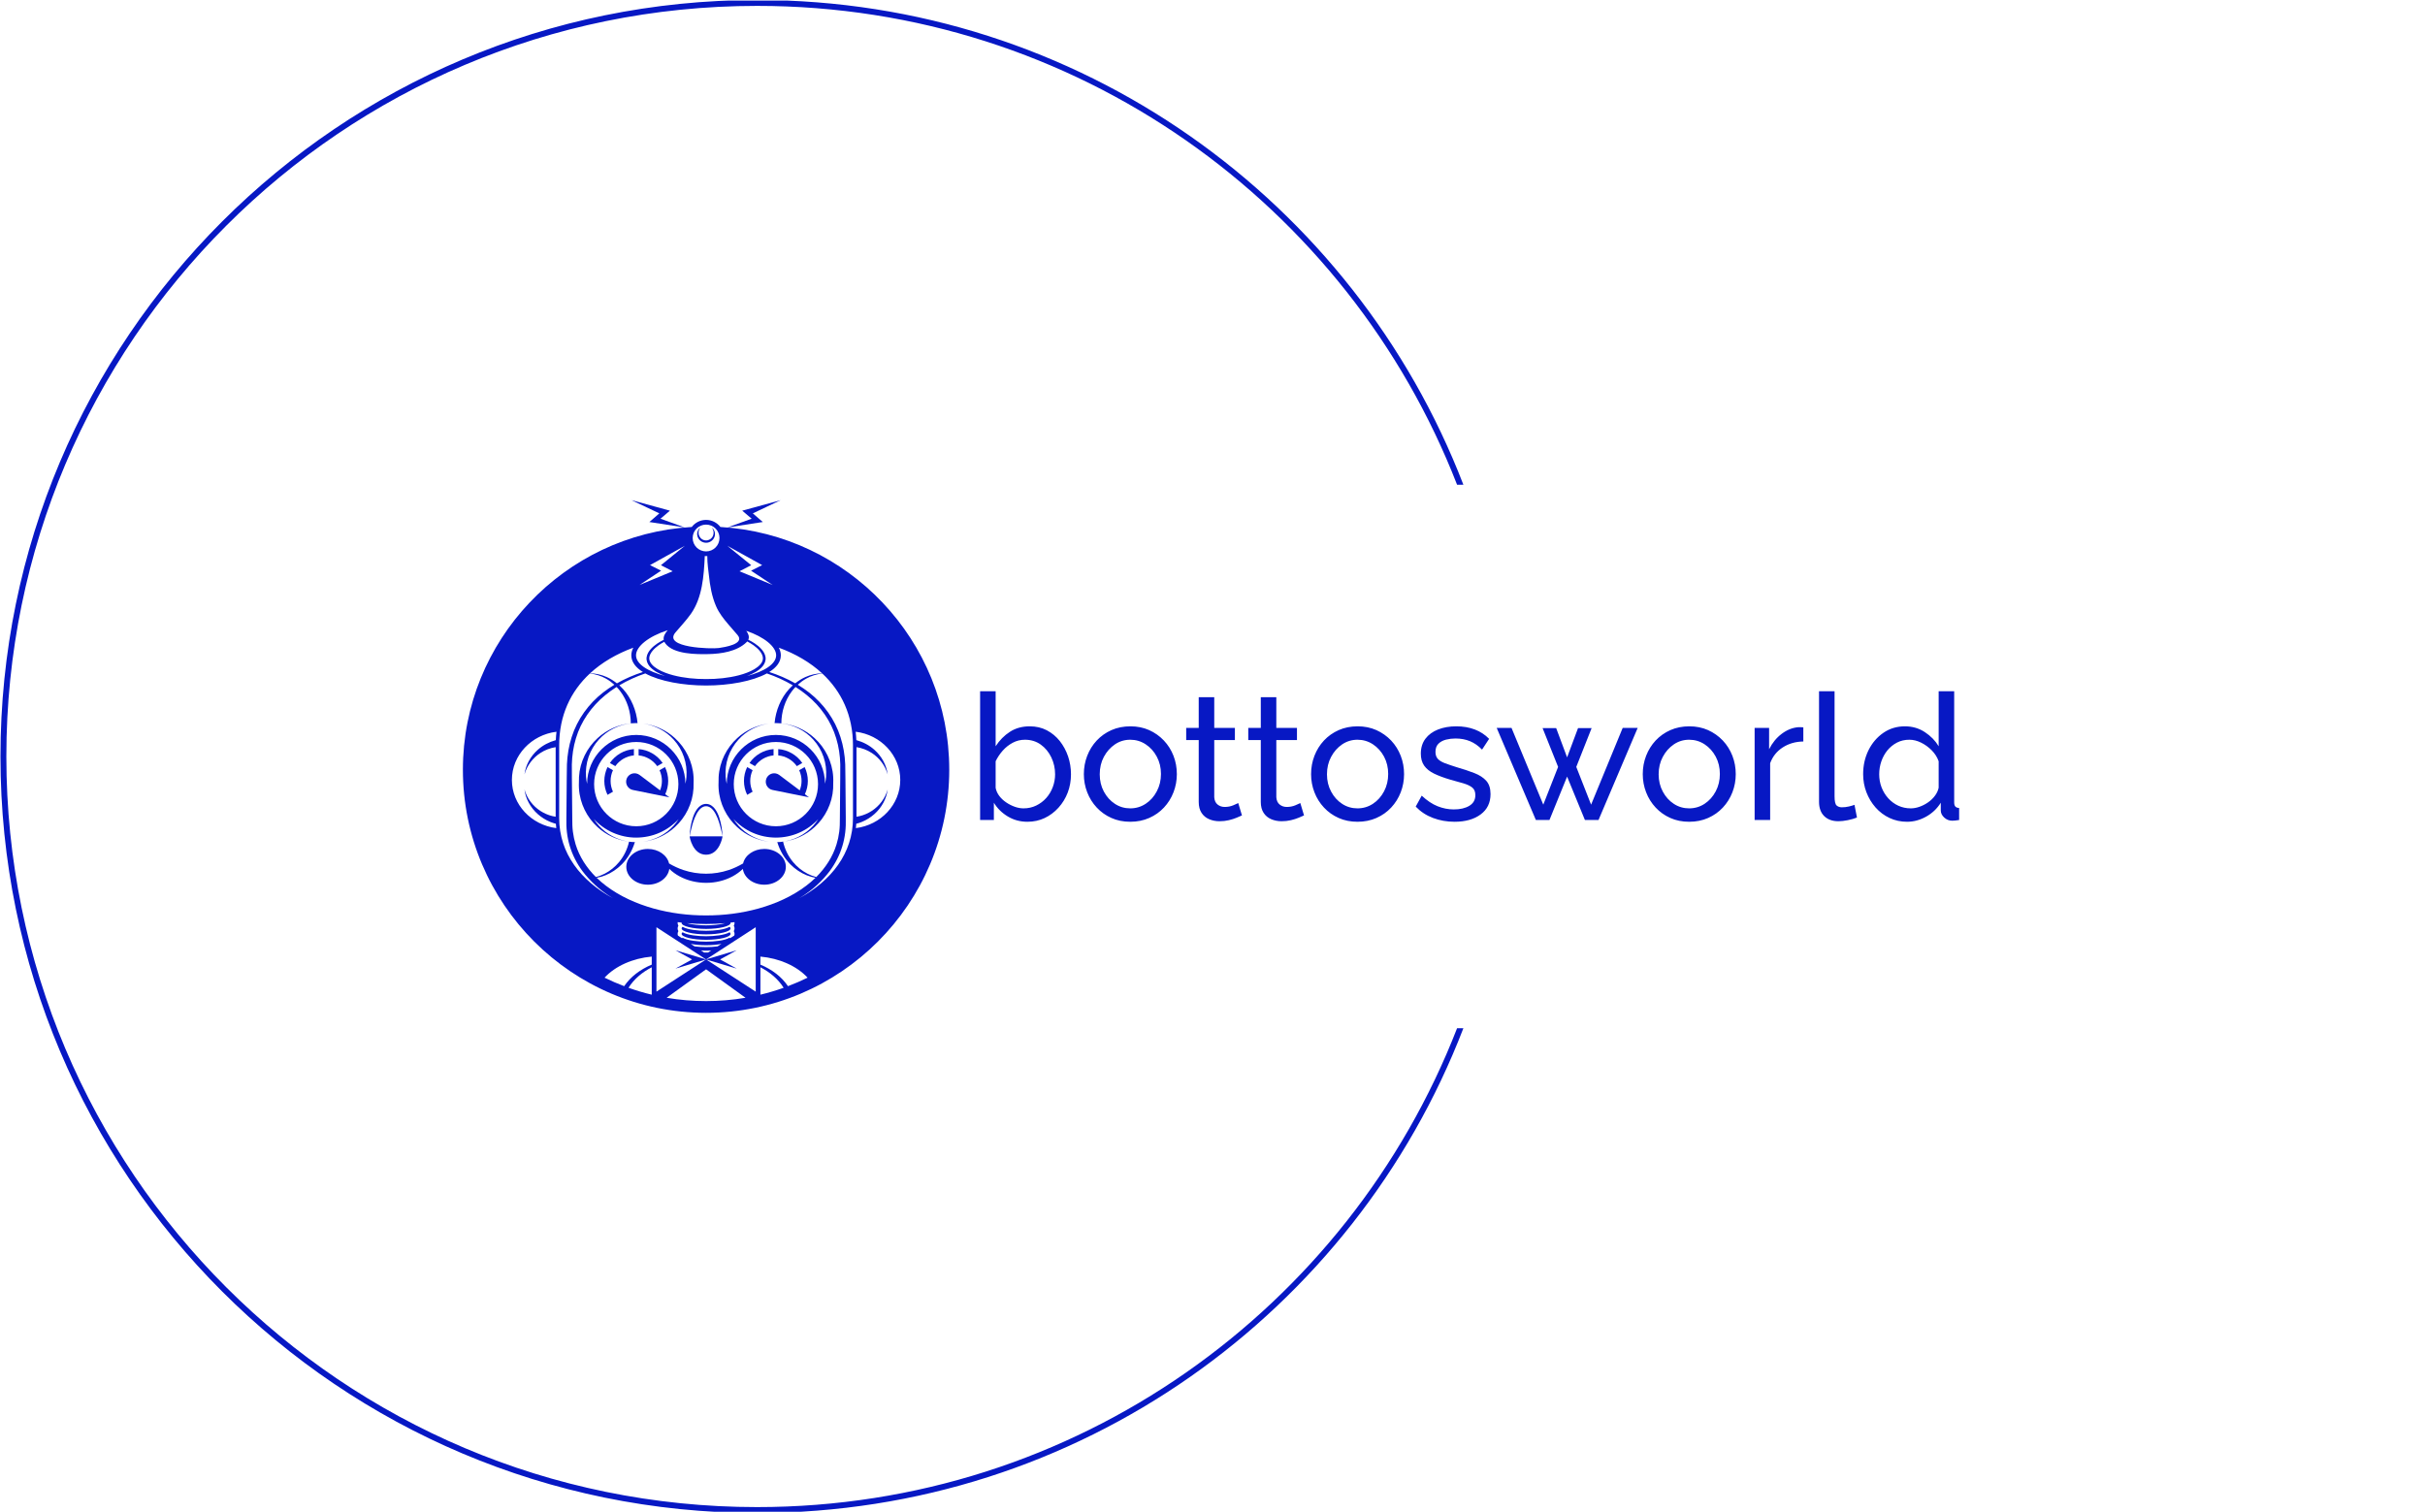 <svg xmlns="http://www.w3.org/2000/svg" version="1.1" xmlns:xlink="http://www.w3.org/1999/xlink" xmlns:svgjs="http://svgjs.dev/svgjs" width="2000" height="1247" viewBox="0 0 2000 1247"><g transform="matrix(1,0,0,1,-1.212,0.505)"><svg viewBox="0 0 396 247" data-background-color="#000000" preserveAspectRatio="xMidYMid meet" height="1247" width="2000" xmlns="http://www.w3.org/2000/svg" xmlns:xlink="http://www.w3.org/1999/xlink"><g id="tight-bounds" transform="matrix(1,0,0,1,0.24,-0.1)"><svg viewBox="0 0 395.52 247.2" height="247.2" width="395.52"><g><svg></svg></g><g><svg viewBox="0 0 395.52 247.2" height="247.2" width="395.52"><g transform="matrix(1,0,0,1,75.544,81.719)"><svg viewBox="0 0 244.431 83.762" height="83.762" width="244.431"><g><svg viewBox="0 0 373.548 128.007" height="83.762" width="244.431"><g transform="matrix(1,0,0,1,129.116,47.705)"><svg viewBox="0 0 244.431 32.597" height="32.597" width="244.431"><g id="textblocktransform"><svg viewBox="0 0 244.431 32.597" height="32.597" width="244.431" id="textblock"><g><svg viewBox="0 0 244.431 32.597" height="32.597" width="244.431"><g transform="matrix(1,0,0,1,0,0)"><svg width="244.431" viewBox="3.55 -36.5 277.43 37" height="32.597" data-palette-color="#0718c4"><path d="M16.95 0.5L16.95 0.5Q13.9 0.5 11.4-1 8.9-2.5 7.45-4.9L7.45-4.9 7.45 0 3.55 0 3.55-36.5 7.95-36.5 7.95-20.9Q9.6-23.45 12-25 14.4-26.55 17.6-26.55L17.6-26.55Q20.3-26.55 22.45-25.43 24.6-24.3 26.13-22.38 27.65-20.45 28.48-18.03 29.3-15.6 29.3-12.95L29.3-12.95Q29.3-10.2 28.38-7.78 27.45-5.35 25.75-3.48 24.05-1.6 21.83-0.55 19.6 0.5 16.95 0.5ZM15.85-3.3L15.85-3.3Q17.8-3.3 19.45-4.1 21.1-4.9 22.3-6.25 23.5-7.6 24.15-9.35 24.8-11.1 24.8-12.95L24.8-12.95Q24.8-15.5 23.73-17.75 22.65-20 20.73-21.38 18.8-22.75 16.25-22.75L16.25-22.75Q14.4-22.75 12.8-21.9 11.2-21.05 9.98-19.68 8.75-18.3 7.95-16.65L7.95-16.65 7.95-9.1Q8.2-7.85 9-6.8 9.8-5.75 10.95-4.98 12.1-4.2 13.38-3.75 14.65-3.3 15.85-3.3ZM46.1 0.5L46.1 0.5Q43.15 0.5 40.75-0.58 38.35-1.65 36.6-3.53 34.85-5.4 33.9-7.85 32.95-10.3 32.95-13L32.95-13Q32.95-15.75 33.9-18.2 34.85-20.65 36.6-22.53 38.35-24.4 40.77-25.48 43.2-26.55 46.15-26.55L46.15-26.55Q49.05-26.55 51.45-25.48 53.85-24.4 55.62-22.53 57.4-20.65 58.35-18.2 59.3-15.75 59.3-13L59.3-13Q59.3-10.3 58.35-7.85 57.4-5.4 55.65-3.53 53.9-1.65 51.47-0.58 49.05 0.5 46.1 0.5ZM37.45-12.95L37.45-12.95Q37.45-10.25 38.62-8.05 39.8-5.85 41.75-4.58 43.7-3.3 46.1-3.3L46.1-3.3Q48.5-3.3 50.47-4.6 52.45-5.9 53.62-8.13 54.8-10.35 54.8-13.05L54.8-13.05Q54.8-15.75 53.62-17.95 52.45-20.15 50.47-21.45 48.5-22.75 46.1-22.75L46.1-22.75Q43.7-22.75 41.75-21.43 39.8-20.1 38.62-17.9 37.45-15.7 37.45-12.95ZM76.7-4.8L77.75-1.3Q77.2-1.05 76.25-0.65 75.3-0.25 74.05 0.05 72.8 0.35 71.4 0.35L71.4 0.35Q69.8 0.35 68.45-0.23 67.1-0.8 66.3-2.02 65.5-3.25 65.5-5.1L65.5-5.1 65.5-22.65 61.95-22.65 61.95-26.1 65.5-26.1 65.5-34.8 69.9-34.8 69.9-26.1 75.75-26.1 75.75-22.65 69.9-22.65 69.9-6.45Q70-5.05 70.85-4.38 71.7-3.7 72.85-3.7L72.85-3.7Q74.15-3.7 75.25-4.15 76.35-4.6 76.7-4.8L76.7-4.8ZM94.29-4.8L95.34-1.3Q94.79-1.05 93.84-0.65 92.89-0.25 91.64 0.05 90.39 0.35 88.99 0.35L88.99 0.35Q87.39 0.35 86.04-0.23 84.69-0.8 83.89-2.02 83.09-3.25 83.09-5.1L83.09-5.1 83.09-22.65 79.54-22.65 79.54-26.1 83.09-26.1 83.09-34.8 87.49-34.8 87.49-26.1 93.34-26.1 93.34-22.65 87.49-22.65 87.49-6.45Q87.59-5.05 88.44-4.38 89.29-3.7 90.44-3.7L90.44-3.7Q91.74-3.7 92.84-4.15 93.94-4.6 94.29-4.8L94.29-4.8ZM110.49 0.5L110.49 0.5Q107.54 0.5 105.14-0.58 102.74-1.65 100.99-3.53 99.24-5.4 98.29-7.85 97.34-10.3 97.34-13L97.34-13Q97.34-15.75 98.29-18.2 99.24-20.65 100.99-22.53 102.74-24.4 105.17-25.48 107.59-26.55 110.54-26.55L110.54-26.55Q113.44-26.55 115.84-25.48 118.24-24.4 120.02-22.53 121.79-20.65 122.74-18.2 123.69-15.75 123.69-13L123.69-13Q123.69-10.3 122.74-7.85 121.79-5.4 120.04-3.53 118.29-1.65 115.87-0.58 113.44 0.5 110.49 0.5ZM101.84-12.95L101.84-12.95Q101.84-10.25 103.02-8.05 104.19-5.85 106.14-4.58 108.09-3.3 110.49-3.3L110.49-3.3Q112.89-3.3 114.87-4.6 116.84-5.9 118.02-8.13 119.19-10.35 119.19-13.05L119.19-13.05Q119.19-15.75 118.02-17.95 116.84-20.15 114.87-21.45 112.89-22.75 110.49-22.75L110.49-22.75Q108.09-22.75 106.14-21.43 104.19-20.1 103.02-17.9 101.84-15.7 101.84-12.95ZM137.99 0.5L137.99 0.5Q134.74 0.5 131.89-0.58 129.04-1.65 126.99-3.8L126.99-3.8 128.69-6.9Q130.94-4.8 133.19-3.9 135.44-3 137.79-3L137.79-3Q140.49-3 142.19-4.03 143.89-5.05 143.89-7.05L143.89-7.05Q143.89-8.5 143.01-9.2 142.14-9.9 140.54-10.38 138.94-10.85 136.74-11.45L136.74-11.45Q134.04-12.25 132.19-13.15 130.34-14.05 129.39-15.4 128.44-16.75 128.44-18.8L128.44-18.8Q128.44-21.3 129.74-23.03 131.04-24.75 133.31-25.65 135.59-26.55 138.49-26.55L138.49-26.55Q141.39-26.55 143.74-25.65 146.09-24.75 147.79-23L147.79-23 145.79-19.95Q144.24-21.55 142.39-22.33 140.54-23.1 138.24-23.1L138.24-23.1Q136.89-23.1 135.59-22.78 134.29-22.45 133.44-21.63 132.59-20.8 132.59-19.3L132.59-19.3Q132.59-18.05 133.26-17.32 133.94-16.6 135.26-16.1 136.59-15.6 138.49-15L138.49-15Q141.44-14.15 143.61-13.3 145.79-12.45 146.99-11.1 148.19-9.75 148.19-7.35L148.19-7.35Q148.19-3.65 145.39-1.58 142.59 0.5 137.99 0.5ZM176.69-4.35L185.64-26.1 189.89-26.1 178.79 0 174.94 0 169.89-12.3 164.89 0 161.04 0 149.94-26.1 154.14-26.1 163.14-4.35 167.34-15.05 162.94-26.05 166.79-26.05 169.89-17.75 172.99-26.05 176.84-26.05 172.49-15.05 176.69-4.35ZM204.48 0.5L204.48 0.5Q201.53 0.5 199.13-0.58 196.73-1.65 194.98-3.53 193.23-5.4 192.28-7.85 191.33-10.3 191.33-13L191.33-13Q191.33-15.75 192.28-18.2 193.23-20.65 194.98-22.53 196.73-24.4 199.16-25.48 201.58-26.55 204.53-26.55L204.53-26.55Q207.43-26.55 209.83-25.48 212.23-24.4 214.01-22.53 215.78-20.65 216.73-18.2 217.68-15.75 217.68-13L217.68-13Q217.68-10.3 216.73-7.85 215.78-5.4 214.03-3.53 212.28-1.65 209.86-0.58 207.43 0.5 204.48 0.5ZM195.83-12.95L195.83-12.95Q195.83-10.25 197.01-8.05 198.18-5.85 200.13-4.58 202.08-3.3 204.48-3.3L204.48-3.3Q206.88-3.3 208.86-4.6 210.83-5.9 212.01-8.13 213.18-10.35 213.18-13.05L213.18-13.05Q213.18-15.75 212.01-17.95 210.83-20.15 208.86-21.45 206.88-22.75 204.48-22.75L204.48-22.75Q202.08-22.75 200.13-21.43 198.18-20.1 197.01-17.9 195.83-15.7 195.83-12.95ZM236.83-26.25L236.83-22.25Q233.53-22.2 231.01-20.58 228.48-18.95 227.43-16.1L227.43-16.1 227.43 0 223.03 0 223.03-26.1 227.13-26.1 227.13-20.05Q228.48-22.75 230.71-24.43 232.93-26.1 235.38-26.3L235.38-26.3Q235.88-26.3 236.23-26.3 236.58-26.3 236.83-26.25L236.83-26.25ZM241.28-5.15L241.28-36.5 245.68-36.5 245.68-6.75Q245.68-4.6 246.28-4.1 246.88-3.6 247.73-3.6L247.73-3.6Q248.78-3.6 249.73-3.83 250.68-4.05 251.33-4.3L251.33-4.3 252.03-0.7Q250.93-0.25 249.43 0.05 247.93 0.35 246.78 0.35L246.78 0.35Q244.23 0.35 242.75-1.1 241.28-2.55 241.28-5.15L241.28-5.15ZM253.78-13L253.78-13Q253.78-16.7 255.3-19.78 256.83-22.85 259.5-24.7 262.18-26.55 265.63-26.55L265.63-26.55Q268.78-26.55 271.28-24.9 273.78-23.25 275.18-20.9L275.18-20.9 275.18-36.5 279.58-36.5 279.58-5Q279.58-4.2 279.9-3.83 280.23-3.45 280.98-3.4L280.98-3.4 280.98 0Q279.73 0.2 279.03 0.2L279.03 0.2Q277.73 0.2 276.75-0.7 275.78-1.6 275.78-2.7L275.78-2.7 275.78-4.9Q274.23-2.4 271.63-0.95 269.03 0.5 266.23 0.5L266.23 0.5Q263.53 0.5 261.25-0.58 258.98-1.65 257.3-3.55 255.63-5.45 254.7-7.88 253.78-10.3 253.78-13ZM275.18-9.15L275.18-9.15 275.18-16.65Q274.58-18.35 273.23-19.73 271.88-21.1 270.2-21.93 268.53-22.75 266.88-22.75L266.88-22.75Q264.93-22.75 263.35-21.93 261.78-21.1 260.65-19.73 259.53-18.35 258.93-16.6 258.33-14.85 258.33-12.95L258.33-12.95Q258.33-11 259-9.25 259.68-7.5 260.9-6.15 262.13-4.8 263.75-4.05 265.38-3.3 267.28-3.3L267.28-3.3Q268.48-3.3 269.75-3.75 271.03-4.2 272.18-5 273.33-5.8 274.13-6.88 274.93-7.95 275.18-9.15Z" opacity="1" transform="matrix(1,0,0,1,0,0)" fill="#0718c4" class="wordmark-text-0" data-fill-palette-color="primary" id="text-0"></path></svg></g></svg></g></svg></g></svg></g><g><svg viewBox="0 0 121.421 128.007" height="128.007" width="121.421"><g><svg xmlns="http://www.w3.org/2000/svg" xmlns:xlink="http://www.w3.org/1999/xlink" version="1.1" x="0" y="0" viewBox="12 5.057 256 269.886" enable-background="new 0 0 280 280" xml:space="preserve" height="128.007" width="121.421" class="icon-icon-0" data-fill-palette-color="accent" id="icon-0"><g fill="#0718c4" data-fill-palette-color="accent"><path d="M147.541 19.171c-1.744-2.26-4.473-3.724-7.542-3.724s-5.795 1.464-7.541 3.724C65.375 23.088 12 78.896 12 146.943c0 70.58 57.419 128 127.999 128 70.579 0 128.001-57.42 128.001-128C268 78.896 214.623 23.088 147.541 19.171zM201.046 96.201c-2.988 0.058-5.99 0.73-8.765 1.973-1.913 0.851-3.697 1.987-5.347 3.303-4.336-2.47-8.944-4.429-13.675-5.953 3.784-2.37 6.094-5.307 6.094-8.788 0-1.366-0.375-2.713-1.057-4.022C187.116 85.968 194.843 90.473 201.046 96.201zM206.929 154.003c0.052-1.104 0.045-2.208-0.022-3.301-0.472-7.922-4.213-15.297-9.788-20.366-4.845-4.458-11.077-7.187-17.501-7.792 0.025-5.981 1.866-12.049 5.573-16.943 0.585-0.773 1.225-1.502 1.895-2.206 2.08 1.317 4.081 2.75 5.975 4.32 7.246 5.898 12.8 13.829 15.442 22.739 1.354 4.431 2.024 9.085 2.141 13.7 0.031 4.692-0.064 9.487-0.09 14.228l-0.128 14.255c0 2.417-0.026 4.634-0.327 6.926-0.282 2.269-0.76 4.508-1.434 6.687-1.989 6.541-5.815 12.378-10.683 17.221-1.602-0.428-3.15-1.024-4.611-1.777-2.938-1.508-5.519-3.625-7.589-6.126-2.604-3.129-4.365-6.848-5.242-10.731-0.02 0.003-0.039 0.005-0.059 0.008 6.117-0.762 12.01-3.418 16.63-7.674 5.572-5.079 9.304-12.422 9.774-20.383C206.943 155.867 206.956 154.937 206.929 154.003zM161.521 97.636c1.61-0.603 3.188-1.309 4.688-2.205 1.31-0.803 2.584-1.736 3.604-2.996 1.015-1.222 1.737-2.951 1.493-4.659-0.23-1.695-1.133-3.101-2.144-4.265-1.028-1.171-2.226-2.136-3.478-2.989-1.114-0.747-2.282-1.396-3.475-1.985 0.703-1.555 0.066-3.168-1.068-4.706 9.511 3.26 15.736 8.354 15.736 12.905C176.879 91.226 170.82 95.198 161.521 97.636zM157.362 97.22c-5.636 1.471-11.516 2.03-17.36 2.017-5.844 0.01-11.725-0.545-17.357-2.018-2.805-0.749-5.569-1.724-8.027-3.161-1.219-0.724-2.361-1.574-3.23-2.604-0.877-1.019-1.415-2.247-1.275-3.517 0.122-1.259 0.825-2.511 1.713-3.581 0.893-1.083 1.99-2.027 3.158-2.872 0.964-0.69 1.986-1.298 3.038-1.866 0.12 0.253 0.27 0.509 0.456 0.765 4.287 5.912 16.573 5.838 22.833 5.71 6.667-0.137 14.929-1.369 19.938-6.21 0.154-0.15 0.267-0.304 0.392-0.456 1.172 0.614 2.311 1.289 3.379 2.054 1.168 0.844 2.265 1.788 3.161 2.871 0.889 1.072 1.59 2.317 1.715 3.588 0.138 1.268-0.398 2.493-1.275 3.515-0.872 1.028-2.013 1.881-3.229 2.604C162.93 95.495 160.164 96.47 157.362 97.22zM169.512 39.248l-5.83 2.933 11.357 7.52-17.448-7.22 6.173-3.181-12.583-10.228L169.512 39.248zM139.999 17.92c3.893 0 7.06 3.166 7.06 7.059 0 3.891-3.167 7.057-7.06 7.057-3.892 0-7.058-3.166-7.058-7.057C132.941 21.086 136.107 17.92 139.999 17.92zM139.314 34.474c0.229 0.017 0.454 0.034 0.685 0.034 0.218 0 0.432-0.018 0.647-0.032-0.086 3.518 0.721 8.97 0.829 10.008 0.579 5.612 1.545 11.267 3.811 16.464 1.554 3.574 3.992 6.647 6.511 9.583 1.584 1.848 3.205 3.665 4.779 5.522 4.037 4.766-6.96 6.407-9.843 6.836-3.889 0.578-29.733-0.083-22.837-8.218 2.743-3.236 5.676-6.316 8.127-9.787C138.053 56.354 138.845 44.869 139.314 34.474zM110.488 39.248l18.332-10.176-12.584 10.228 6.173 3.181-17.446 7.22 11.356-7.52L110.488 39.248zM119.801 73.517c-1.385 1.597-2.395 3.301-2.099 5.063-1.163 0.578-2.302 1.212-3.39 1.942-1.254 0.853-2.449 1.818-3.479 2.99-1.012 1.167-1.914 2.566-2.143 4.273-0.242 1.707 0.482 3.433 1.495 4.656 1.024 1.257 2.297 2.192 3.607 2.994 1.495 0.892 3.065 1.596 4.668 2.196-9.288-2.438-15.34-6.407-15.34-10.895C103.122 82.037 109.76 76.756 119.801 73.517zM101.704 82.713c-0.681 1.31-1.055 2.657-1.055 4.023 0 3.481 2.31 6.42 6.095 8.79-4.732 1.525-9.339 3.484-13.678 5.955-1.651-1.318-3.434-2.456-5.35-3.307-2.772-1.242-5.774-1.916-8.762-1.973C85.158 90.473 92.885 85.967 101.704 82.713zM52.742 138.178c2.476-1.625 5.254-2.654 8.083-3.099v36.639c-0.595-0.094-1.192-0.209-1.79-0.356-2.204-0.547-4.345-1.47-6.293-2.743-3.898-2.528-7.01-6.529-8.33-11.263 0.604 4.871 3.156 9.575 7.009 12.977 1.921 1.709 4.155 3.105 6.583 4.107 0.936 0.392 1.925 0.705 2.928 0.974 0.049 0.773 0.134 1.531 0.219 2.288-13.168-1.67-23.361-12.401-23.361-25.363 0-12.998 10.253-23.748 23.473-25.371-0.176 1.451-0.292 2.927-0.359 4.423-3.539 0.966-6.821 2.696-9.479 5.073-3.854 3.402-6.407 8.106-7.011 12.976C45.732 144.707 48.844 140.707 52.742 138.178zM62.682 172.426V134.18c0-15.813 6.034-28.469 16.151-37.867 2.994 0.311 5.892 1.245 8.47 2.691 1.609 0.896 3.083 1.998 4.428 3.231-2.05 1.234-4.033 2.587-5.932 4.069-7.616 5.929-13.592 14.148-16.536 23.452-1.505 4.632-2.293 9.478-2.502 14.328-0.117 4.838-0.104 9.528-0.163 14.3L66.47 172.64c-0.05 2.335-0.015 4.88 0.289 7.308 0.29 2.448 0.793 4.877 1.509 7.242 1.428 4.736 3.729 9.194 6.662 13.147 0.983 1.33 2.057 2.581 3.166 3.799l0.09 0.097c2.176 2.376 4.548 4.56 7.088 6.512 1.831 1.402 3.735 2.69 5.691 3.889C74.17 205.419 62.682 191.038 62.682 172.426zM111.401 263.792v1.601c-4.13-0.994-8.208-2.2-12.222-3.633 2.86-4.591 7.271-8.242 12.222-10.785V263.792zM111.401 249.565c-2.961 1.243-5.8 2.837-8.37 4.833-2.341 1.824-4.436 4.009-6.146 6.509-3.49-1.326-6.934-2.811-10.322-4.47 5.698-6.153 14.847-10.21 24.839-11.097V249.565zM139.999 268.761c-7.037 0-13.965-0.583-20.755-1.744l20.757-14.99h0.001l20.757 14.989C153.967 268.177 147.038 268.761 139.999 268.761zM166.127 263.792l-26.125-16.954-26.127 16.954v-30.633-3.275l26.127 16.954v-0.001l16.127 4.833-8.734-4.832 8.736-4.834-16.123 4.829 26.119-16.949V263.792zM125.021 230.507c0-0.386 0.081-0.894 0.394-1.43-0.313-0.538-0.394-1.046-0.394-1.432 0-0.134 0.016-0.283 0.041-0.442 0.704 0.093 1.41 0.172 2.116 0.25-0.018 0.064-0.057 0.129-0.057 0.192 0 1.696 5.896 3.128 12.878 3.128 6.982 0 12.883-1.432 12.883-3.128 0-0.063-0.041-0.128-0.058-0.192 0.707-0.079 1.412-0.158 2.117-0.25 0.026 0.158 0.043 0.309 0.043 0.442 0 0.386-0.085 0.893-0.397 1.432 0.313 0.537 0.397 1.044 0.397 1.43 0 0.387-0.085 0.895-0.397 1.433 0.313 0.54 0.397 1.045 0.397 1.432 0 0.254-0.046 0.564-0.159 0.897l-2.184 1.417c-0.077-0.098-0.149-0.198-0.267-0.297-2.627 1.547-8.102 2.099-12.376 2.099s-9.745-0.552-12.371-2.099c-0.119 0.099-0.19 0.198-0.269 0.297l-2.182-1.417c-0.114-0.333-0.157-0.644-0.157-0.897 0-0.387 0.081-0.894 0.394-1.432C125.102 231.402 125.021 230.894 125.021 230.507zM129.925 227.733c3.358 0.296 6.726 0.455 10.074 0.455 3.351 0 6.72-0.159 10.079-0.455-2.861 0.841-6.816 1.166-10.079 1.166S132.786 228.574 129.925 227.733zM139.999 240.351c-1.893 0-4.015-0.118-6.026-0.373l-2.049-1.33c2.227 0.443 5.049 0.713 8.075 0.713 3.029 0 5.851-0.27 8.08-0.713l-2.05 1.329C144.016 240.232 141.894 240.351 139.999 240.351zM142.68 242.15l-1.609 1.046c-0.359 0.008-0.725 0.017-1.071 0.017-0.346 0-0.707-0.009-1.066-0.017l-1.61-1.044c0.868 0.046 1.762 0.071 2.677 0.071C140.915 242.224 141.811 242.198 142.68 242.15zM140 223.67c-9.339 0.021-18.699-1.159-27.687-3.66-8.963-2.514-17.619-6.359-24.993-11.945-1.721-1.295-3.362-2.704-4.908-4.206 1.565-0.288 3.111-0.72 4.6-1.321 3.186-1.279 6.115-3.249 8.576-5.72 3.224-3.219 5.584-7.303 6.929-11.738 0.245 0.008 0.487 0.019 0.731 0.018-0.75 0.003-1.497-0.042-2.246-0.097-0.163-0.015-0.33-0.022-0.495-0.038-0.401-0.042-0.805-0.093-1.204-0.152 0.072 0.01 0.143 0.025 0.216 0.035-0.021-0.003-0.04-0.006-0.061-0.009-0.876 3.883-2.639 7.603-5.243 10.731-2.067 2.501-4.649 4.618-7.587 6.126-1.462 0.753-3.012 1.35-4.614 1.777-4.867-4.842-8.692-10.678-10.684-17.218-0.674-2.179-1.149-4.42-1.436-6.687-0.299-2.292-0.323-4.51-0.33-6.927l-0.127-14.255c-0.025-4.734-0.12-9.549-0.091-14.214 0.118-4.644 0.788-9.278 2.143-13.715 2.644-8.912 8.199-16.84 15.442-22.742 1.895-1.572 3.897-3.004 5.979-4.322 0.671 0.705 1.313 1.435 1.897 2.209 3.709 4.894 5.547 10.963 5.577 16.944-6.426 0.606-12.655 3.338-17.495 7.795-5.571 5.08-9.304 12.422-9.773 20.384-0.059 0.905-0.069 1.821-0.046 2.742-0.05 1.117-0.048 2.233 0.023 3.341 0.471 7.921 4.214 15.298 9.787 20.365 4.57 4.201 10.376 6.836 16.412 7.635-6.012-0.906-11.677-3.904-15.687-8.357-1.028-1.126-1.926-2.352-2.737-3.626 0.041 0.045 0.078 0.092 0.12 0.138 5.575 6.104 13.829 9.788 22.308 9.736 4.086-0.011 8.352-0.858 12.154-2.546 3.827-1.672 7.28-4.145 10.074-7.179 0.02-0.021 0.037-0.043 0.057-0.063-0.8 1.245-1.68 2.444-2.688 3.545-4.063 4.505-9.818 7.508-15.912 8.372 6.115-0.76 12.007-3.403 16.627-7.659 5.572-5.079 9.304-12.42 9.773-20.384 0.059-0.911 0.07-1.833 0.044-2.761 0.05-1.111 0.047-2.222-0.022-3.322-0.473-7.922-4.215-15.297-9.789-20.365-4.624-4.254-10.518-6.895-16.633-7.655 6.094 0.864 11.851 3.871 15.91 8.378 2.457 2.688 4.32 5.867 5.467 9.242 1.146 3.377 1.565 6.936 1.314 10.399-0.084 1.231-0.288 2.436-0.545 3.625-0.12-14.174-11.679-25.672-25.881-25.672-14.222 0-25.795 11.531-25.881 25.734-0.264-1.214-0.474-2.446-0.561-3.71-0.247-3.418 0.172-7.015 1.323-10.382 1.147-3.374 3.015-6.555 5.474-9.242 4.309-4.778 10.525-7.878 17.027-8.516 0.124-0.012 0.251-0.019 0.377-0.029 0.746-0.055 1.492-0.1 2.242-0.097 0.246-0.001 0.49 0.009 0.736 0.017-0.016 0-0.03-0.002-0.046-0.002-0.62-6.683-3.267-13.137-7.706-18.012-0.6-0.66-1.23-1.291-1.889-1.888 4.295-2.56 8.9-4.631 13.661-6.258 7.612 4.177 20.037 6.366 31.992 6.366s24.381-2.188 31.991-6.364c4.76 1.626 9.365 3.698 13.66 6.258-0.659 0.596-1.287 1.226-1.886 1.884-4.44 4.876-7.085 11.331-7.707 18.014-0.005 0-0.013 0.001-0.019 0.001 0.238-0.007 0.476-0.018 0.715-0.017 0.749-0.003 1.496 0.042 2.243 0.097 0.161 0.013 0.324 0.021 0.485 0.037 6.463 0.661 12.631 3.758 16.913 8.513 2.457 2.688 4.32 5.869 5.467 9.242 1.146 3.378 1.563 6.938 1.314 10.399-0.087 1.231-0.29 2.436-0.547 3.625-0.12-14.175-11.678-25.673-25.88-25.673-14.222 0-25.798 11.534-25.878 25.74-0.267-1.217-0.477-2.451-0.563-3.717-0.248-3.417 0.173-7.014 1.322-10.381 1.149-3.375 3.015-6.555 5.476-9.241 4.061-4.504 9.817-7.508 15.909-8.373-6.114 0.76-12.004 3.403-16.624 7.658-5.572 5.08-9.303 12.422-9.774 20.384-0.058 0.911-0.069 1.835-0.044 2.762-0.051 1.11-0.047 2.221 0.023 3.321 0.471 7.921 4.212 15.298 9.787 20.365 4.624 4.256 10.518 6.897 16.633 7.656-6.093-0.863-11.852-3.871-15.908-8.379-1.03-1.126-1.928-2.352-2.739-3.628 0.042 0.046 0.081 0.094 0.122 0.14 2.792 3.034 6.24 5.504 10.063 7.182 3.824 1.688 8.018 2.543 12.195 2.556 4.181-0.011 8.379-0.858 12.201-2.545 3.829-1.671 7.281-4.145 10.075-7.179 0.02-0.021 0.039-0.045 0.06-0.066-0.801 1.246-1.682 2.446-2.69 3.548-4.292 4.761-10.479 7.856-16.956 8.509-0.148 0.015-0.299 0.023-0.449 0.035-0.747 0.055-1.492 0.1-2.24 0.097 0.243 0.001 0.486-0.01 0.729-0.018 1.345 4.436 3.706 8.52 6.931 11.738 2.459 2.471 5.391 4.44 8.576 5.72 1.488 0.602 3.031 1.033 4.596 1.321-1.544 1.501-3.184 2.908-4.904 4.204-7.374 5.586-16.028 9.43-24.992 11.943C158.699 222.51 149.338 223.682 140 223.67zM81.069 154.545c0-12.251 9.929-22.181 22.179-22.181 12.251 0 22.182 9.93 22.182 22.181 0 12.25-9.931 22.184-22.182 22.184C90.998 176.729 81.069 166.795 81.069 154.545zM198.931 154.545c0 12.25-9.928 22.184-22.181 22.184-12.248 0-22.177-9.934-22.177-22.184 0-12.251 9.929-22.181 22.177-22.181C189.003 132.364 198.931 142.294 198.931 154.545zM168.601 265.393v-1.601-12.818c4.948 2.549 9.345 6.171 12.221 10.786C176.809 263.192 172.73 264.397 168.601 265.393zM183.116 260.906c-1.694-2.479-3.806-4.689-6.146-6.509-2.574-1.997-5.41-3.59-8.37-4.833v-4.224c9.991 0.886 19.14 4.943 24.839 11.097C190.049 258.097 186.605 259.581 183.116 260.906zM217.32 172.426c0 18.6-11.471 32.973-28.248 42.187 1.943-1.191 3.836-2.473 5.656-3.866 2.54-1.952 4.913-4.137 7.088-6.514l0.09-0.097c1.109-1.218 2.182-2.469 3.165-3.798 2.933-3.954 5.236-8.413 6.661-13.149 0.715-2.365 1.218-4.794 1.508-7.244 0.304-2.427 0.336-4.972 0.294-7.307l-0.126-14.255c-0.061-4.766-0.049-9.478-0.167-14.285-0.21-4.879-0.998-9.706-2.503-14.345-2.945-9.304-8.923-17.521-16.538-23.453-1.897-1.482-3.88-2.833-5.929-4.067 1.344-1.232 2.816-2.333 4.425-3.228 2.58-1.446 5.476-2.381 8.472-2.691 10.115 9.398 16.152 22.054 16.152 37.867V172.426zM218.85 177.701c0.086-0.757 0.172-1.515 0.219-2.288 1.004-0.269 1.994-0.582 2.93-0.974 2.426-1.002 4.661-2.398 6.582-4.107 3.852-3.401 6.403-8.105 7.01-12.977-1.322 4.733-4.434 8.733-8.332 11.263-1.947 1.273-4.088 2.196-6.292 2.743-0.6 0.146-1.195 0.263-1.791 0.356v-36.639c2.832 0.445 5.608 1.475 8.083 3.099 3.898 2.529 7.01 6.529 8.332 11.261-0.606-4.869-3.158-9.573-7.01-12.976-2.661-2.377-5.941-4.107-9.481-5.073-0.067-1.496-0.185-2.972-0.359-4.424 13.22 1.625 23.471 12.375 23.471 25.372C242.21 165.3 232.016 176.031 218.85 177.701z" fill="#0718c4" data-fill-palette-color="accent"></path><path d="M139.999 236.499c6.982 0 12.883-1.433 12.883-3.128 0-0.279-0.172-0.563-0.507-0.844-2.629 1.545-8.103 2.098-12.376 2.098s-9.745-0.553-12.371-2.098c-0.337 0.279-0.507 0.563-0.507 0.844C127.121 235.066 133.018 236.499 139.999 236.499z" fill="#0718c4" data-fill-palette-color="accent"></path><path d="M139.999 233.636c6.982 0 12.883-1.434 12.883-3.129 0-0.278-0.172-0.563-0.507-0.842-2.631 1.545-8.104 2.098-12.376 2.098-4.271 0-9.742-0.553-12.371-2.098-0.337 0.277-0.507 0.562-0.507 0.842C127.121 232.202 133.018 233.636 139.999 233.636z" fill="#0718c4" data-fill-palette-color="accent"></path><polygon points="132.607,246.836 123.87,251.672 140.002,246.838 123.873,242.006  " fill="#0718c4" data-fill-palette-color="accent"></polygon><path d="M170.635 188.67c-5.543 0-10.15 3.287-11.151 7.636-2.442 1.414-4.932 2.59-7.523 3.451-3.874 1.303-7.907 1.945-11.961 1.952-4.052 0.001-8.084-0.643-11.963-1.945-2.59-0.861-5.079-2.037-7.519-3.451-0.999-4.352-5.607-7.643-11.148-7.643-6.275 0-11.357 4.215-11.357 9.412s5.082 9.409 11.357 9.409c5.826 0 10.624-3.638 11.276-8.322 1.567 1.527 3.421 2.866 5.457 3.958 4.112 2.208 9.012 3.391 13.896 3.387 4.89 0.011 9.788-1.173 13.896-3.376 2.039-1.093 3.894-2.432 5.462-3.96 0.654 4.681 5.448 8.313 11.277 8.313 6.271 0 11.356-4.212 11.356-9.409S176.905 188.67 170.635 188.67z" fill="#0718c4" data-fill-palette-color="accent"></path><path d="M139.999 191.711c7.136 0 8.647-9.495 8.647-9.495 0-0.067-0.023-0.134-0.058-0.199h-17.177c-0.035 0.065-0.059 0.132-0.059 0.199C131.354 182.216 132.865 191.711 139.999 191.711z" fill="#0718c4" data-fill-palette-color="accent"></path><path d="M133.948 172.476c0.63-1.499 1.328-2.979 2.321-4.195 0.961-1.219 2.273-2.127 3.729-2.093 1.457-0.035 2.769 0.875 3.732 2.093 0.991 1.216 1.693 2.695 2.322 4.195 0.616 1.513 1.096 3.091 1.505 4.689 0.445 1.593 0.776 3.217 1.088 4.852-0.119-3.329-0.65-6.655-1.705-9.868-0.523-1.607-1.24-3.178-2.292-4.59-0.534-0.699-1.184-1.343-1.973-1.83-0.785-0.488-1.733-0.776-2.678-0.776-0.938-0.002-1.895 0.288-2.677 0.775-0.792 0.487-1.438 1.131-1.974 1.83-1.052 1.413-1.771 2.982-2.294 4.59-1.052 3.214-1.586 6.54-1.701 9.869 0.313-1.635 0.645-3.259 1.089-4.852C132.852 175.566 133.331 173.988 133.948 172.476z" fill="#0718c4" data-fill-palette-color="accent"></path><path d="M136.27 25.651l0.204 0.243 0.052 0.061 0.079 0.082 0.129 0.124c0.166 0.173 0.359 0.315 0.55 0.463 0.791 0.55 1.75 0.843 2.717 0.857 1.948 0.016 3.813-1.288 4.421-3.091 0.68-1.781 0.019-3.868-1.38-4.875 1.041 1.369 1.153 3.16 0.492 4.508-0.654 1.358-2.077 2.25-3.533 2.223-0.728 0.005-1.448-0.204-2.066-0.594-0.15-0.104-0.307-0.199-0.441-0.325l-0.107-0.088-0.026-0.022c0.004 0.005-0.028-0.027 0.005 0.008l-0.014-0.014-0.055-0.057-0.222-0.229c-0.213-0.26-0.437-0.567-0.604-0.904-0.661-1.347-0.552-3.137 0.487-4.507-1.398 1.007-2.061 3.094-1.379 4.876C135.733 24.834 135.961 25.25 136.27 25.651z" fill="#0718c4" data-fill-palette-color="accent"></path><polygon points="169.846,16.561 164.605,12.003 179.254,5.057 159.033,10.59 164.003,14.822 151.181,19.433  " fill="#0718c4" data-fill-palette-color="accent"></polygon><polygon points="110.157,16.561 128.82,19.433 115.998,14.822 120.971,10.59 100.746,5.057 115.397,12.003  " fill="#0718c4" data-fill-palette-color="accent"></polygon><path d="M187.771 145.084l2.87-1.656c-2.883-4.233-7.563-6.941-12.652-7.321v3.316C181.901 139.788 185.491 141.865 187.771 145.084z" fill="#0718c4" data-fill-palette-color="accent"></path><path d="M175.514 136.106c-5.087 0.38-9.768 3.088-12.651 7.321l2.87 1.656c2.277-3.219 5.869-5.296 9.781-5.661V136.106z" fill="#0718c4" data-fill-palette-color="accent"></path><path d="M164.493 147.225l-2.868-1.657c-1.106 2.281-1.684 4.781-1.684 7.305s0.577 5.026 1.684 7.308l2.868-1.656c-0.819-1.771-1.248-3.703-1.248-5.651S163.674 148.994 164.493 147.225z" fill="#0718c4" data-fill-palette-color="accent"></path><path d="M191.88 145.567l-2.87 1.658c0.821 1.771 1.248 3.701 1.248 5.646 0 1.696-0.344 3.374-0.97 4.954l-10.763-8.097c-0.51-0.379-1.124-0.67-1.788-0.804-2.403-0.485-4.745 1.068-5.23 3.471s1.067 4.744 3.47 5.23l19.21 3.885-2.181-1.64c1.014-2.2 1.557-4.587 1.557-7C193.563 150.348 192.984 147.848 191.88 145.567z" fill="#0718c4" data-fill-palette-color="accent"></path><path d="M114.268 145.084l2.871-1.656c-2.885-4.233-7.565-6.941-12.653-7.321v3.316C108.397 139.788 111.988 141.865 114.268 145.084z" fill="#0718c4" data-fill-palette-color="accent"></path><path d="M102.012 139.423v-3.316c-5.088 0.38-9.768 3.088-12.652 7.321l2.868 1.656C94.507 141.865 98.098 139.788 102.012 139.423z" fill="#0718c4" data-fill-palette-color="accent"></path><path d="M90.99 158.523c-0.818-1.771-1.247-3.702-1.247-5.651 0-1.95 0.429-3.878 1.247-5.647l-2.869-1.657c-1.104 2.28-1.684 4.78-1.684 7.305 0 2.523 0.579 5.026 1.684 7.308L90.99 158.523z" fill="#0718c4" data-fill-palette-color="accent"></path><path d="M98.004 152.396c-0.488 2.402 1.068 4.744 3.47 5.23l19.21 3.885-2.18-1.64c1.013-2.198 1.557-4.587 1.557-7 0-2.524-0.579-5.024-1.683-7.305l-2.87 1.657c0.819 1.77 1.247 3.699 1.247 5.647 0 1.698-0.345 3.376-0.97 4.954l-10.763-8.097c-0.511-0.379-1.125-0.669-1.789-0.804C100.83 148.441 98.489 149.994 98.004 152.396z" fill="#0718c4" data-fill-palette-color="accent"></path></g></svg></g></svg></g></svg></g></svg></g><g><path d="M0 123.6c0-68.262 55.338-123.6 123.6-123.6 52.613 0 97.548 32.874 115.386 79.201h-1.031c-17.789-45.785-62.282-78.24-114.355-78.239-67.731 0-122.638 54.907-122.638 122.638 0 67.731 54.907 122.638 122.638 122.638 52.073 0 96.566-32.455 114.355-78.239l1.031 0c-17.838 46.328-62.773 79.201-115.386 79.201-68.262 0-123.6-55.338-123.6-123.6z" fill="#0718c4" stroke="transparent" data-fill-palette-color="tertiary"></path></g></svg></g><defs></defs></svg><rect width="395.52" height="247.2" fill="none" stroke="none" visibility="hidden"></rect></g></svg></g></svg>